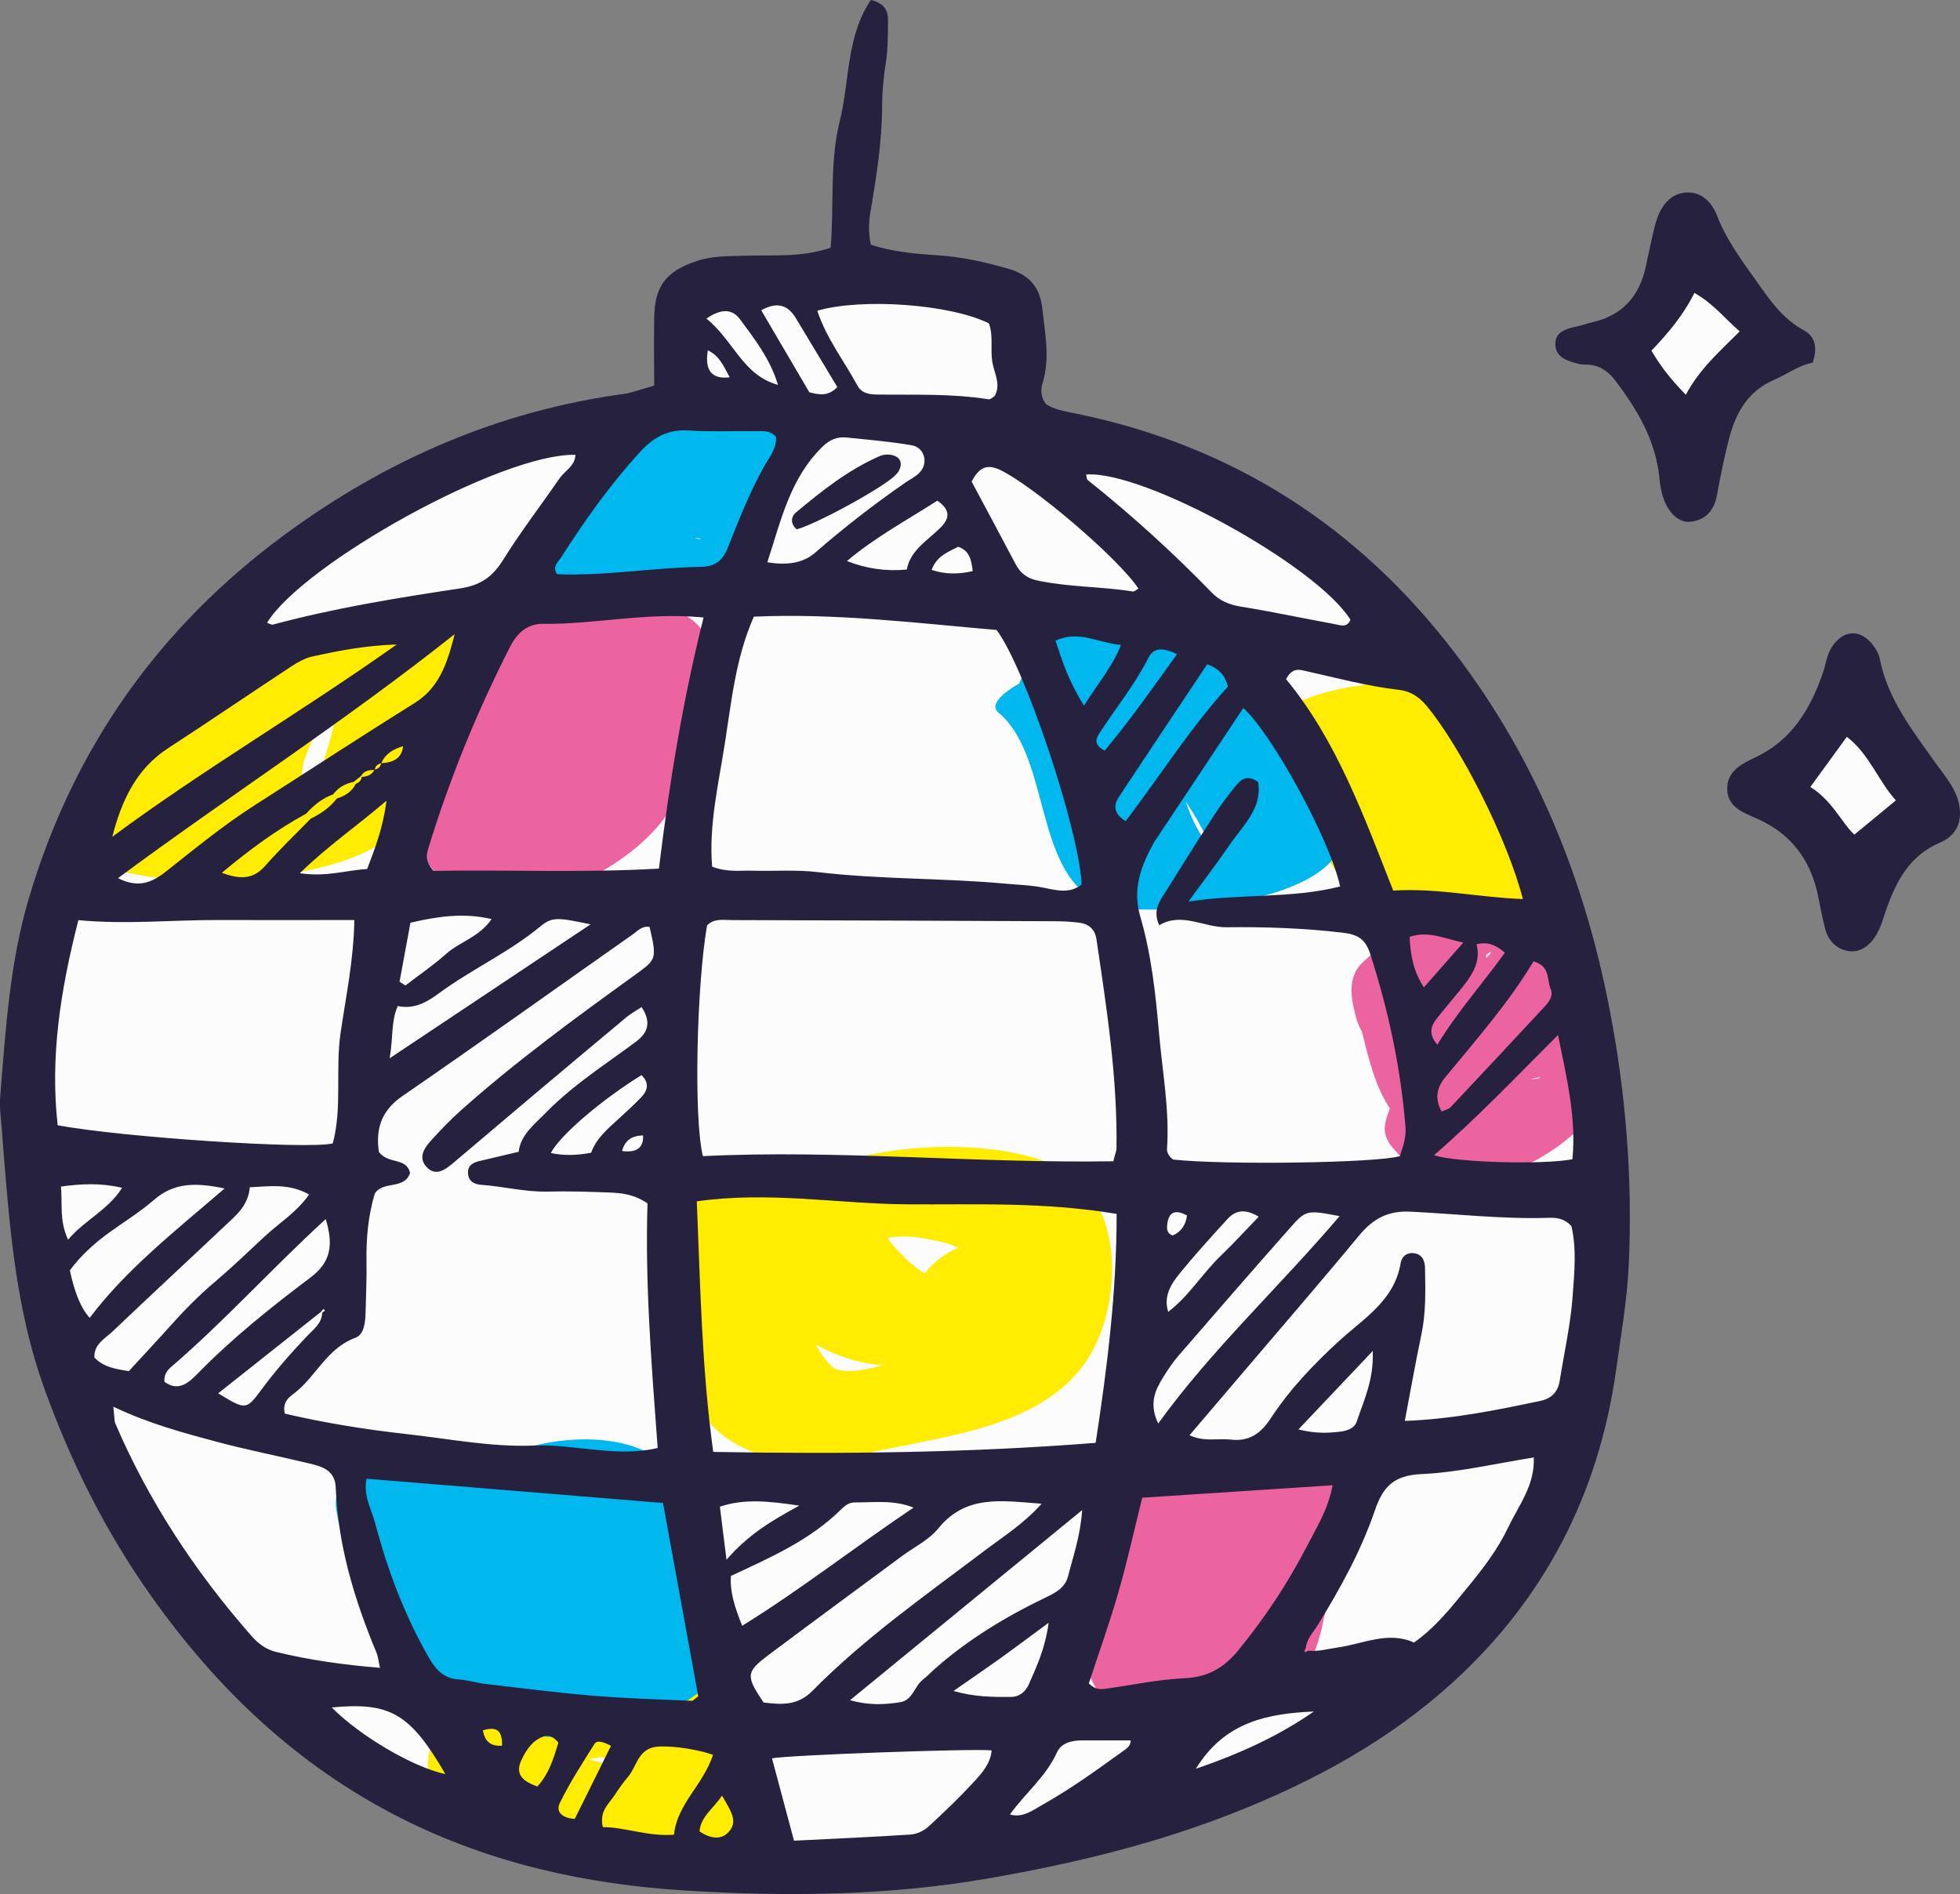 <svg xmlns="http://www.w3.org/2000/svg" width="1070.49" height="1034.54" viewBox="0 0 1070.49 1034.54"><rect x="0" y="0" width="1070.49" height="1034.54" fill="#808080" stroke="none"/><g id="a"/><g id="b"><g id="c"><g id="d"><path d="M393.19 199.63C124.01 287.19-51.97 464.12 33.28 751.8c95.86 323.5 547.46 329.24 765.92 134.59 83.59-74.44 70.21-178.83 61.01-294.5-11.82-149.07-66.1-299.06-230.51-343.63C364.31 176.32-41.22 430.65 118.57 721.1c164.44 298.91 486.04 214.77 596.9-78.38 46.19-122.13 52.36-303.18-98.52-345.19-136.06-37.88-258.41 92.23-315.13 197.1-54.36 100.49-90.2 239.22 40.2 288.96 109.64 41.81 253.79 30.04 346.06-46.6 224.12-186.15-117.03-486.1-285.05-236.55-119.43 177.45 78.71 392.16 260.41 288.34 25.31-14.47 42.61-38.84 39.95-68.12-2.74-30.14-13.79-38.73-37.54-55.69-65.3-46.63-265.43 47.04-172.57 113.37-3.07.35-6.13.72-9.16 1.07 13.3-22.71 26.61-45.42 39.95-68.12-4.14 2.36-8.28 4.73-12.42 7.09 51.99-5.97 103.98-11.95 155.98-17.94-43.49-19.32-118.95-148.75-56.31-192.32-36.88 9.88-73.8 19.77-110.67 29.65 26.2 1.76 44.27 90.4 41.64 114.48-7.17 21.38-21.5 25.33-42.97 11.84-28.78-33.58-33.11-68.79-12.97-105.65 11.12-40.76 34.88-78.51 58.5-112.99-45.01-3.66-52.99 15.82-23.95 58.39 8.02 42.61 4.4 83.64-10.79 123.11-14.41 50.77-47.89 102.36-81.3 142.55-3.69 4.42-78.63-89-88.47-103.32-42.9-62.27-39.54-126.34-8.24-191.86 31.71-66.33 133.21-206.99 217.1-119.36 71.8 75 89.61 261.76 71.94 354.88-15.37 80.91-90.61 142.31-157.71 177.37-116.03 60.66-223.6-133.03-248.95-218.59-20.32-68.6 8.76-150.77 37.03-212.74 18.44-30.89 39.06-60.27 61.93-88.08 63.19-34.18 79.52-41.31 49-21.4 78.23 16.96 292.86-148.61 164.56-176.45l-133.79 29.67z" fill="#fcfcfc"/><path d="M279.2 343.53c-38.36 17.29-72.83 90.68-45.19 128.45 32.66 44.62 115.18 4.64 134.62-34.33 11.2-22.41 16.52-49.07 19.14-73.78 3.18-29.23-27.2-36.4-51.07-33.15-28.57 3.92-53.51 21.34-68.55 45.47-6.95 11.14-4.06 22.84.89 34.01 7.61 17.07 4.81 29.39-4.51 45.82-16.26 28.71 56.72 19.44 67.7.08 6.98-12.34 18.59-31.1 16.41-45.99-1.63-10.88-21.32-39.89-3.22-46.91-9.54 1.94-19.11 3.9-28.64 5.84-2.55-.15-12.93 78.19-27.38 84.25 21.55-9.02 16-.17 10.02-17.17-3.73-10.62-.7-20.62 2.47-30.85 4.92-15.95 11.31-33.78 22.21-46.71-6.58 4.53-13.19 9.06-19.77 13.58 1-.44 1.99-.9 3.03-1.35 7.39-3.33 31.74-16.11 19.96-27.55-11.16-10.85-35.96-5.2-48.11.28h0z" fill="#eb639f"/><path d="M599.03 828.15c-.33 17.68-1.96 35.85-6.32 53.01-4.51 17.83-.08 34.42 11.08 48.59 13.05 16.59 43.72 10.81 60.71 6.87 15.34-3.55 44.45-14.84 51.81-30.52 7.02-14.91 7.72-32.17 12.45-48.02 4.06-13.58 10.31-29.54 6.8-44.1-3.77-15.59-29.3-17.74-41.5-17.29-18.77.68-40.39 4.17-55.91 15.59-9.35 6.87-22.47 21.38-6.13 29.54 14.78 7.43 38.88 2.94 51.81-6.56-2.22 1.64-20.96 8.59-20.8-.68-.11 8.32-2.15 19.23-5.51 26.74-4.43 10.09-6.83 22-8.61 32.83-1.26 7.8-4.03 9.77 4.43 4.34.89-.56 21.18 2.49 9.61-1.26 3.88 1.96 7.76 3.92 11.64 5.88-11.79-9.18-10.83-22.3-7.46-35.53 3.92-15.39 4.8-32.39 5.06-48.19.56-31.41-72.76-16.26-73.17 8.76h0z" fill="#eb639f"/><path d="M738.56 544.48c8.61 24.78 10.39 63.06 36.92 75.15 24.46 11.16 68.55-.28 89.35-13.56 22.5-14.39 20.21-38.75 10.2-60.88-5.06-11.23-17.22-16.67-22.58-27.44-6.5-13.06-9.24-21.95-25.2-23.37-29.82-2.64-61.75 11.03-83.07 31.37-8.91 8.54-6.13 20.82-3.1 31.48 3.44 12.01 22.8 31.08 19.51 43.38-2.77 10.14-8.06 16.78.0 26.22 7.87 9.2 16.66 16.93 29.23 18.05 31.12 2.75 62.78-14.91 82.04-38.37 10.5-12.82-9.05-15.21-18-14.75-15.19.78-38.43 5.62-48.74 18.18-4.69 5.73-10.01 10.77-16.18 14.82 8.24-3.6 16.52-7.2 24.8-10.83-1.4.4-2.77.81-4.18 1.24 11.12-.63 22.25-1.24 33.33-1.85-20.69-6.47-7.5-25.07-9.27-39.5-.92-7.79-9.87-16.22-13.53-22.84-5.87-10.7-9.09-21.51-8.42-33.7-1.07 2.7-2.11 5.38-3.18 8.08 13.12-16.32 4.14 10.92-30.15 1.68-2.25-1.79-4.54-3.6-6.8-5.4 7.17 14.3 12.97 25.15 24.8 36.1 5.47 5.04 21.14 37.29 11.75 43.29 8.28-3.63 16.52-7.23 24.79-10.83 13.68-3.73 7.43.09 2.11-.98-4.77-.96-8.06-15.15-9.42-18.7-5.65-14.82-8.68-30.64-13.9-45.64-6.88-19.81-79.23 1.9-73.1 19.59h0z" fill="#eb639f"/><path d="M362.98 676.18c.19 30.12.15 64.74 16.89 91.09 20.99 33.11 58.72 34.79 93.64 26.59 39.32-9.22 93.08-13.27 118.62-48.69 19.66-27.25 22.76-80.17-5.06-102.12-44.67-35.25-218.13-14.76-168.84 65.02 19.29 31.23 60.49 44.97 94.82 34.49 30.67-9.37 67.29-5.63 85.4-38.4 7.02-12.67-2.18-21.3-13.08-26-17.44-7.52-34.99-3.35-52.88.26-13.16 2.66-34.85 16.09-30.45 32.52 4.69 17.55 29.45 15.58 42.64 12.93 6.65-1.29 5.84-1.2-2.4.26-4.36-8.67-8.72-17.33-13.08-26 12.42-7.13 14.71-9.46 6.95-7.02-5.21.87-10.53 1.11-15.78 1.28-12.86.4-7.57 7.83-15.63 2.99-5.8-3.47-10.46-8.15-15.08-13.02-9.61-10.13-1.07-7.91-9.87-4.82 11.34-3.99 23.46-1.7 34.77.92 24.87 5.79 15.78 22.12 15.37 43.14-3.58 6.71-2.51 9.53 3.33 8.46-9.61 2.81-19.07 6.01-28.67 8.76-10.42 2.97-41.79 15.31-50.26 7.5-18.48-17.07-17.48-54.02-17.59-76.96-.19-35.94-73.9-22.89-73.76 6.8h0z" fill="#ffec00"/><path d="M119.72 359.99c-22.32 12.23-36.95 41.04-52.29 60.83-7.02 9.05-17.04 27.05-19.92 38.23-2.55 10.02 8.57 14.27 16.33 16.28 29.64 7.74 66.33 6.76 96.45 1.57 29.86-5.15 59.72-15.48 73.72-44.07 9.61-19.51 32.7-58.11 20.14-80.15-13.64-23.87-58.68-11.94-78.04-5.06-27.83 9.9-51.14 29.86-68.47 53.51-6.47 8.82-18.88 29.38-16.81 40.98 2.66 14.78 16.77 14.37 20.21 26.05 4.65 15.85 77.53-4.56 73.09-19.58-5.28-18.02-26.68-12.42-16.33-37.83 4.8-11.77 10.75-22.74 19.36-32.24 3.88-3.14 7.54-6.52 11.01-10.14 16.07-15.89-20.43.98-6.43-2.01-7.69.31-15.41.65-23.14.96 24.46 2.96 12.6 33.09 8.13 48.61-3.1 10.72-9.16 20.58-14.71 30.13-1.85 4.71-4.43 8.98-7.76 12.82 7.84-2.9 15.63-5.78 23.47-8.67-5.62.06-11.23.2-16.85.48-13.08.48-26.05.9-38.54-3.73-6.84-2.55 12.38-28.88 14.19-32.28 5.1-9.59 10.86-17.25 17.88-25.7 6.1-7.31 12.57-23.15 21.03-27.77 12.49-6.84 9.27-14.78-4.03-15.06-17.81-.39-36.25 5.38-51.7 13.84h0z" fill="#ffec00"/><path d="M290.99 967.24c6.54-2.33 25.76-5.69 37.32-7.41 5.28-.78 23.24 25.18 23.2 25.24 11.46-4.64 22.91-9.27 34.37-13.91-11.38 2.07-34.59-4.42-47.52-6.67-6.39-1.11-12.82-2.14-19-4.12-2.88-.94-5.62-2.21-8.2-3.82-10.31-7.26 5.8-7.7-14-1.85 9.54-2.83 35.99-11.99 32-26.81-3.88-14.47-31.59-10.05-41.09-7.22-18 5.34-44.93 13.79-52.44 33.37-6.98 18.13 5.4 30.61 20.44 38.49 13.6 7.11 30.6 8.65 45.49 11.42 20.07 3.75 47.49 10.02 67.74 6.34 16.15-2.92 50.77-10.38 53.73-31.89 2.55-18.31-12.64-38.71-27.35-48.5-35.44-23.6-96.63-3.14-132.92 9.72-7.98 2.85-31.34 16.57-19.92 27.79 11.71 11.51 35.25 4.42 48.15-.15h0z" fill="#ffec00"/><path d="M694.41 398.77c2.1 20.48 16 35.86 25.2 53.6 3.55 6.86 5.24 19.81 11.53 24.65 8.98 6.87 18.47 8.39 29.64 8.61-3.59-.78-7.13-1.55-10.72-2.31 29.49 22.5 84.54 29.37 92.33-8.03 3.43-16.5 2.6-29.15-26.12-72.84-11.35-17.26-10.93-27.29-30.03-33.76-14.82-5.01-37.84 3.31-51.07 9.48-7.17 3.33-24.17 13.4-9.09 18.5 20.14 6.8 29.75 19.51 40.83 36.78 4.76 7.43 8.65 13.49 10.35 22.26.41 3.33.41 6.63.0 9.94-.33 5.99-8.54 10.5-1.07 7.11 17.04-3.16 34.03-6.32 51.07-9.48-7.43-1.74-10.57-6.83-18.96-7-9.24-.19-12.42-16.5-15.59-23.5-8.42-18.55-23.02-32.6-25.2-53.6-1.4-13.45-75.05.53-73.09 19.58h0z" fill="#ffec00"/><path d="M545.19 389.08c31.82 26.46 16.81 100.79 67.59 106.94 29.93 3.62 132.96-3.44 120.8-51.4-3.07-12.03-10.61-23-17.48-33.11-5.25-7.71-9.94-22.8-17.04-28.94-8.65-7.47-19.14-12.34-27.42-20.08-8.24-7.69-12.53-17-23.02-22.19-34.37-17.04-107.94 11.14-91.42 57.68 6.58 18.51 78.78-3.56 73.09-19.58-1.88-5.36-5.21-20.01 1.07-23.95-14.59 4.6-29.19 9.2-43.75 13.79-4.69-1-4.4-.02.89 2.97 4.18 3.33 7.5 8.45 10.83 12.58 6.83 8.54 16.44 13.14 25.31 19.29 8.54 5.91 17.33 26.48 23.17 35.1 3.84 5.64 20.21 30.25 12.05 37.42 9.97-4.84 19.95-9.68 29.93-14.54-11.23 3.33-23.73 8.76-32.22-2.73-7.61-10.33-11.34-24.76-15.37-36.75-6.54-19.59-11.57-44.03-28.27-57.93-15.85-13.17-81.15 15.11-68.73 25.42h0z" fill="#00b8ed"/><path d="M183.53 823.68c5.1 36.62 31.37 63.43 51.77 92.77 21.51 30.95 67.11 38.03 101.29 28.58 23.84-6.58 57.16-20.71 65-46.67 3.25-10.83-6.61-31.26-9.54-41.54-4.84-17.18-13.12-32.44-21.69-47.95-25.53-46.15-148.26-16.57-134.18 41.33 2.77 11.55 14.41 23.5 22.21 31.95 3.03 3.29-.3 10.77.81 14.83 1.29 4.84 6.65 10.33 9.68 14.16 19.62 24.89 66.11 10.68 80.04-12.84 18.55-31.28-55.32-25.53-68.51-3.29-.81 1.37-1.62 2.72-2.44 4.08 9.65-6.13 19.29-12.25 28.93-18.36-1 .22-1.99.44-2.99.66 11.38.48 22.8.98 34.22 1.46-8.28-4.45-5.73-8.06-5.73-13.97.0-10.59-7.76-17.33-13.97-25.19-3.47-4.06-6.54-8.4-9.16-13.08-.19-2.22-.33-4.45-.51-6.67-2.36 5.71-6.62 8.59-12.75 8.67 8.72-1.59 18.14 29.77 20.44 35.92 4.73 12.82 6.54 26.46 11.2 39.26 1.37-2.31 2.77-4.6 4.17-6.91-6.95 5.93-8.57 7.04-4.88 3.31-5.58.66-14.67-6.88-19.03-11.11-9.35-9.11-15.41-22.13-23.28-32.48-13.86-18.22-24.76-33.17-28.01-56.52-3.77-27.07-77.19-9.79-73.09 19.58h0z" fill="#00b8ed"/><path d="M376.76 226.1c-14.08 3.38-26.31 9.42-37.4 18.61-11.23 9.29-24.61 17.86-34.7 28.25-20.62 21.23-8.65 42.68 16.04 53.45 22.91 10 70.03 4.84 84.22-18.81 12.19-20.36 19.03-45.12 19.62-68.73.48-18-72.43-6.08-73.09 19.58-.26 10.52-2.74 20.03-6.5 29.8-1.96 5.04-12.45 22.41-1.22 15.52 9.24-3.03 18.48-6.06 27.75-9.09 15.85-2.7 12.6 2.6 3.77-2.9-5.1-3.18-11.68-10.38-7.17-16.09 3.22-4.08 10.86-7.72 15-11.01 2.96-3.01 6.13-5.75 9.57-8.2 7.76-5.93 5.25-5.75-7.61.55 8.68-2.08 36.07-11.58 32.41-25.25-3.73-13.97-31.96-7.76-40.69-5.67h0z" fill="#00b8ed"/><path d="M392.82 150.78 366.98 218.14 543.63 175.1 476.26 144.65 392.82 150.78z" fill="#fcfcfc"/><path d="M884.14 185.82 928.84 256.11 956.72 162.54 908.65 154.8 884.14 185.82z" fill="#fcfcfc"/><path d="M983.2 428.91 1028 476.56 1042.81 407.12 1007.72 397.88 983.2 428.91z" fill="#fcfcfc"/><g><path d="M357.29 210.63c0-13.93-.22-25.98.04-37.99.4-16.78 6.91-24.58 23.09-30.04 8.83-2.99 17.74-2.62 26.75-2.92 14.93-.52 30.04 1.11 46.49-4.33 1.99-22.76-.67-46.34 4.95-69.03 5.51-22.14 3.55-46.49 17.04-66.33 7.39 1.74 9.42 5.91 9.35 11.12-.11 7.76.04 15.67-1.22 23.36-1.22 7.76-1.96 15.48-2 23.28-.04 19.29-2.99 38.25-6.24 57.13-1.04 6.02-1.37 11.9.07 18.77 11.79 3.92 24.24 4.99 36.62 5.8 13.27.89 26.09 3.73 38.76 7.43 10.83 3.18 16.96 9.61 18.29 21.66 1.52 13.82 4.33 27.27.04 41.09-1 3.29-.89 7.17 1.88 11.01 4.47 3.1 10.46 4.03 16.26 5.21 85.54 17.48 154.28 61.53 207.12 130.78 44.31 58.02 70.88 123.64 84.59 194.96 8.9 46.19 12.6 92.82 10.38 139.76-.92 19.07-4.25 38.1-6.91 57.09-9.46 67.29-38.73 124.45-88.95 170.28-34.63 31.55-75.13 53.77-118.54 70.98-43.72 17.37-89.17 28.31-135.36 36.29-54.8 9.54-110.23 10.02-165.33 6.65-54.03-3.33-106.83-14.86-155.98-39.83-56.09-28.46-1e2-70.32-135.99-121.13-24.8-35.03-43.75-72.94-58.35-113.45-13.34-37.1-17.74-75.46-20.99-114.18-.78-8.95-1.48-17.96-2.15-26.98-.44-5.99-1.37-12.05-.89-17.96 2.96-36.44 5.13-72.95 15.63-108.42 24.28-81.85 70.76-147.74 139.46-198.44 55.76-41.09 117.22-67.85 186.02-77.16 2.36-.33 4.66-1.11 6.99-1.77 2.81-.81 5.65-1.66 9.06-2.7zm-152.62 209.93c-3.03-.07-5.84.41-7.5 3.33-1.33 1.07-2.7 2.15-4.03 3.18-4.54.96-8.39 3.03-11.2 6.84-5.91 2.1-10.61 5.95-14.75 10.53-16.11 8.79-30.82 19.59-46.04 32.3 10.02 3.66 17.11 3.7 23.73-3.84 7.83-8.94 16.48-17.15 24.8-25.72 5.54-2.66 10.45-6.13 14.3-11.01 4.36-1.4 8.17-3.66 10.31-7.98 1.77-.74 3.03-1.85 3.25-3.84 2.96-.19 5.58-.96 6.95-3.95 1.99-.4 3.33-1.44 3.69-3.58q11.09-.33 11.98-9.24c-5.25 1.55-9.68 4.06-11.94 9.31-1.99.44-3.29 1.62-3.55 3.69zm-29.19 295.85c-18.66 14.78-37.29 29.56-56.32 44.64 15.08 9.16 15.26 9.31 23.83-2.29 7.5-10.13 15.78-19.55 24.43-28.68 3.62-3.84 8.39-7.06 8.57-13.15 1.66-.85 1.85-1.56.55-1.81-.26-.04-.7.85-1.07 1.29zm462.5.19c11.42-8.68 18.81-21.18 29.08-31.01 6.8-6.5 13.16-13.52 20.4-21.02-7.17-4.36-12.53-3.7-17.04 1.26-8.83 9.68-17.7 19.4-25.98 29.56-4.91 6.02-9.16 12.75-6.35 21.32-.3.3-.56.67-.81 1 .22-.37.48-.74.7-1.11zm-86.76 274.37c7.24 2.26 12.56-2.03 18.25-5.24 15.11-8.5 29.16-18.62 43.2-28.75 2.4-1.7 4.99-3.29 4.88-6.36-8.87.0-17.66-.03-26.46.0-5.65.0-11.42 1.26-13.82 6.58-6.1 13.38-17.55 22.47-25.8 34.03-.29.33-.55.63-.85.96.22-.41.4-.78.59-1.22zm163.33-89.35c5.47.56 10.68-.96 16-1.74 14.01-1.96 27.68-9.13 41.72-2.7 12.23-8.65 20.62-19.59 29.37-30.26 8.43-10.24 16.45-20.77 22.14-32.74 5.65-11.93 14.59-22.95 13.93-38.1-21.4 3.4-41.39 8.2-61.53 9.09-14.86.7-20.84 6.83-25.24 19.77-7.61 22.21-18.96 42.76-31.26 62.71-2.51 4.06-6.06 7.54-6.5 12.64-1.48 2.44-.7 2.55 1.37 1.33zm-104.69-238.57c-40.06-6.72-77.38-4.95-114.59-5.24-37.54-.26-75.05-7.25-114.7-1.63 1.92 46.15 2.7 91.31 8.98 136.87 70.84 1.26 139.64.51 208.86-4.95 6.47-42.01 11.46-82.77 11.46-125.05zm-1.81-28.75c1.15-4.51 1.7-5.62 1.74-6.8.59-38.58-5.32-76.49-10.94-114.48-.78-5.51-4.33-8.47-9.68-9.09-4.17-.44-8.39-.74-12.6-.74-58.98-.26-117.92-.48-176.89-.63-4.66.0-9.72-1.07-13.52 2.92-5.65 32.7-7.39 105.28-2.26 126.01 74.17-3.62 148.85 3.99 224.16 2.81zm-254.38 22.98c-7.58-5.03-14.15-5.65-20.69-5.91-11.42-.44-22.87-.81-34.29-.51-12.15.22-23.87-2.88-35.88-3.7-3.84-.3-7.06-1.96-7.2-6.47-.11-4.62 3.29-5.88 6.98-6.69 6.39-1.48 12.79-3.03 20.69-4.88 1.04-9.2 8.39-14.74 14.67-21.17 8.43-8.65 17.89-16.07 27.6-23.21 7.28-5.32 14.71-10.46 21.91-15.85 6.65-4.95 8.24-10.79 2.96-18.84-3.21 2.14-5.84 3.55-8.09 5.4-17.55 14.63-35.07 29.34-52.59 44.08-14.23 12.01-28.45 24.06-42.68 36.1-4.4 3.7-9.46 6.95-14.23 1.63-4.58-5.17-1.03-10.27 2.7-14.41 5.25-5.76 10.68-11.45 16.52-16.63 29.71-26.42 61.75-49.89 93.97-73.13 12.64-9.13 12.86-8.87 8.79-26.76-4.14-.85-6.61 2.26-9.46 4.21-41.83 29.38-83.4 59.16-125.56 88.14-12.38 8.5-14.49 19.07-12.86 30.52 5.18 6.91 14.97 2.77 17.04 11.45-3.1 9.39-14.74 4.06-19.29 11.34-3.59 12.01-4.73 24.46-4.51 37.18.15 9.01-.26 18.07-.48 27.09-.11 5.54-.63 12.64-5.62 14.45-15.26 5.58-21.25 20.66-32.78 29.86-2.92 2.33-7.2 4.65-5.77 11.56 21.55 5.03 43.79 8.65 66.37 11.16 23.24 2.55 46.37 7.24 69.8 6.28 22.32-.89 44.75 6.69 67.51 1.33-3.4-45.97-6.95-90.16-5.54-133.62zm58.05-320.46c-9.94 22.54-12.16 45.97-15.75 68.73-3.51 22.58-8.94 45.31-7.02 67.85 8.5 3.18 15.15 1.99 21.69 2.18 12.01.33 24.13-.63 36.03.78 33.96 4.03 68.21 3.18 102.25 6.28 7.13.67 14.27.81 21.4 2.29 6.83 1.4 14.15 3.33 20.43-1.85-1.22-29.42-31-118.7-46.45-138.98-43.75-3.77-87.73-9.27-132.59-7.28zm320.2 147.4c-5.25-24.91-36.62-82.59-52.84-97.52-15.63 23.5-31.23 46.97-46.82 70.43-.67 1.04-1.44 1.96-2 2.99-6.94 12.68-11.97 25.24-7.46 40.58 6.06 20.73 8.39 42.35 10.24 63.74 1.81 20.91 5.76 41.68 4.36 62.82-.19 2.47 1.22 4.58 3.36 6.1 28.23 3.07 111.01 1.88 123.79-1.85.81-2.7 1.92-5.51 2.51-8.42.52-2.33.74-4.77.59-7.13-2.55-32.44-9.31-64-19.29-94.97-2.7-8.31-7.09-10.68-15.45-11.6-20.95-2.44-41.94-3.18-62.97-2.92-12.6.15-24.54-8.46-36.81-1.07-3.73-8.17.26-13.12 3.36-18.11 8.9-14.3 17.88-28.53 27.05-42.65 3.59-5.54 7.61-10.79 11.82-15.89 2.81-3.44 6.39-5.54 11.79-1.59 2.36 14.3-8.17 23.58-15.37 34.03-7.32 10.61-15.11 20.88-22.69 31.26 28.38-4.4 56.17-1.48 82.81-8.24zM42.81 502.6c-9.97 38.87-15.45 75.09-11.31 112.04 35.62 6.58 136.54 13.3 150.25 9.9 5.25-19.47 1.33-40.05 4.25-60.23 2.85-19.7 7.13-39.58 7.54-61.78-25.83.0-50.33.08-74.79.0-24.87-.07-49.66 2.51-75.94.08zm157.42 305.08c-2.03 8.9 2.62 16.59 4.69 24.39 6.76 25.57 16.04 50.25 29.34 73.39 3.84 6.72 8.28 11.42 16.52 11.9 4.73.29 9.42 1.85 14.15 2.4 19.62 2.29 39.25 4.81 58.94 6.47 17.88 1.48 35.88 1.99 53.84 2.77.92.04 1.92-1.22 3.66-2.44-6.36-34.74-12.75-69.84-19.25-105.61-54.43-4.47-107.9-8.83-161.89-13.27zm184.03-470.41c-31.71-3.03-59.53 3.88-87.69 3.47-8.35-.07-14.04 4.73-18.03 12.64-18.03 35.33-32.96 71.91-44.56 109.83-1 3.4-2.11 6.95 2.81 12.49 39.5-.78 81.08 1.18 123.09-1.26 5.73-46.82 12.93-91.45 24.39-137.17zm383.01 438.85c26.28-1 50.15-5.91 74.06-10.94 6.02-1.29 9.49-4.8 10.49-10.79 2.47-15.41 5.95-30.74 7.09-46.19.96-13.01 2.26-26.31-.67-38.51-3.84-4.21-8.13-4.65-12.34-4.51-25.31.81-50.44-2.15-75.65-3.36-12.19-.59-20.32 3.84-27.86 12.93-21.47 25.94-43.53 51.4-65.33 77.05-8.9 10.42-17.77 20.84-27.38 32.15 8.13 3.77 15.45 1.56 22.39 2.36 10.27 1.22 16.55-3.33 22.1-11.79 10.24-15.63 23.06-29.08 36.88-41.79 13.38-12.34 30.49-22.17 33.92-42.72.63-3.99 3.88-6.28 8.06-5.36 4.25.92 5.25 4.69 5.28 8.39.22 12.05.52 24.02-1.99 35.92-3.18 15.04-5.84 30.19-9.06 47.15zm-705.36-7.76c.63 5.77.44 7.61 1.07 9.16 18.37 42.79 43.72 81.15 74.39 116.07 3.62 4.1 7.69 7.28 13.3 8.68 18.37 4.51 36.99 7.06 56.87 8.72-.85-3.77-1.03-6.14-1.88-8.2-12.04-28.9-21.06-58.53-22.28-90.09-.33-9.54-7.17-11.6-14.27-13.3-16.85-4.06-33.89-7.39-50.63-11.86-18.36-4.92-36.77-9.79-56.57-19.18zm665.93 42.9c-36.07 2.36-69.87 4.54-103.98 6.8-4.51 18-8.2 34.99-13.01 51.62-4.91 17.04-10.94 33.77-16.18 49.85 3.84 3.73 6.84 3.22 9.79 2.81 14.23-2.03 28.38-5.03 42.68-5.69 12.64-.56 21.43-5.8 29.12-15.15 14.49-17.74 27.12-36.69 37.58-57.02 5.14-10.05 11.46-19.73 14-33.22zm103.91-320.2c-8.39-32.67-34-83.22-52.66-105.61-4.1-4.95-8.94-7.98-15.19-8.68-17.3-1.99-34.07-6.54-51.03-10.31-3.33-.74-7.09-1.92-10.46 4.51 27.49 33.26 42.38 74.42 58.5 115.48 24.24-1.51 46.52 3.73 70.84 4.62zM423.87 238.75c-3.21-4.06-7.65-3.18-11.71-3.25-11.94-.15-23.98.44-35.92-.37-11.27-.74-19.22 3.59-26.61 11.68-16.26 17.74-30.12 37.25-43.01 57.43-1.74 2.74-5.25 5.4-2.36 9.38 26.42 1.11 52.44-3.62 78.6-3.99 7.76-.15 11.86-3.4 14.67-10.5 5.95-14.97 11.79-30 19.73-44.19 2.81-5.06 6.95-9.83 6.61-16.19zm-109.6 9.68c-40.28-.96-148.63 59.5-168.43 91.72 1.11.37 2.33 1.26 3.29 1 33.51-9.02 67.77-14.56 102.03-19.73 11.49-1.74 17.88-6.39 23.72-15.74 9.5-15.26 20.51-29.56 30.71-44.38 2.92-4.21 8.5-6.72 8.68-12.86zm107.38 712.01c3.92 14.74 7.84 29.41 12.01 44.97 21.88-1.11 42.76-2 63.6-3.36 3.33-.22 7.17-1.96 9.68-4.21 8.83-8.06 17.48-16.41 25.57-25.2 4.14-4.58 8.5-9.61 9.09-16.55-8.2-1.15-112.63 2.58-119.95 4.36zm147.26-139.09c-22.03-1.63-41.35-5.1-56.46 13.52-5.14 6.32-13.27 10.2-20.03 15.23-24.13 17.88-48.34 35.62-72.39 53.66-12.75 9.53-12.79 11.53-2.99 26.16 9.53 1.18 18.48 1.92 26.53-6.21 28.82-29.19 62.34-52.62 94.93-77.27 9.79-7.39 20.4-14 30.42-25.09zM446.38 169.72c4.92 14.97 14.59 27.35 21.91 40.87 2.29 4.25 6.5 4.88 10.86 4.92 20.32.26 40.69-.63 60.86 2.62.89.15 1.99-1.03 3.21-1.77 3.7-6.43-.3-12.56-1.29-18.84-1.07-7.02.7-14.38-1.85-20.91-20.95-10.42-69.21-14.01-93.71-6.88zm146.85 89.46c.26.99.19 2.47.81 2.99 23.94 19.07 46.52 39.61 67.85 61.56 4.32 4.43 9.5 6.58 15.78 7.61 17.07 2.74 34 6.39 51.03 9.5 3.14.55 7.02 2.4 8.87-2.36-18.66-29.75-112.93-81.63-144.34-79.3zM61.33 457.07c49.33-36.58 102.14-67.4 155.39-105.06-18.47.63-32.26 3.62-46.04 6.54-3.95.85-7.83 3.03-11.31 5.29-22.54 14.82-44.82 30.04-67.44 44.75-17.63 11.45-25.57 28.86-30.6 48.48zm469.34-194.04c8.24 15.45 16.18 30.23 24.02 45.08 2.66 5.06 6.28 7.84 12.31 9.06 17.07 3.55 34.55 3.18 51.7 5.91.92.15 2.03-1.03 3.07-1.59-11.12-16.82-58.13-56.73-75.86-64.96-7.13-3.29-11.35-.93-15.23 6.5zm320.27 302.31c-23.69 23.65-44.42 45.49-67.74 65.63 12.01 4.06 59.53 5.32 75.61 2.22 2.14-22.17-2.88-43.53-7.87-67.85zm-259.89 259.48c-43.46 35.58-84.29 69.03-126.79 103.84 10.86 3.03 19.18 2.36 27.38 1.11 6.8-1.04 7.76-8.65 12.38-12.31 2.36-1.85 4.43-4.07 6.65-6.02 18.11-15.96 38.54-28.34 60.2-38.76 5.58-2.7 10.86-5.36 12.49-11.79 2.74-10.86 6.61-21.47 7.69-36.06zm-454.63-176.34c-.74 9.9-7.43 15.3-13.49 20.99-20.47 19.33-41.13 38.43-61.53 57.87-4.1 3.84-10.09 6.8-9.86 14.12 4.95 5.25 11.27 6.28 18.81 7.47 7.61-8.28 15.37-16.55 22.91-24.98 7.61-8.5 15.56-16.59 24.32-23.94 9.13-7.76 17.77-16.07 26.53-24.24 7.98-7.5 17.7-13.34 24.72-23.32-10.68-5.95-20.21-4.62-32.41-3.95zm-71.95-168.84c10.9 5.62 18.52 2.44 26.05-3.51 16-12.64 31.82-25.65 49.11-36.66 28.9-18.44 57.54-37.21 86.66-55.36 13.26-8.28 17.74-20.77 22.06-37.76-60.9 48.33-123.39 88.47-183.88 133.29zm434.49 343.85c-10.72-4.36-21.47-2.81-32.07-2.85-3.11-.04-5.43 1.74-7.65 3.95-16.89 16.63-38.13 26.01-60.05 36.21-.59 8.72 2.07 17 6.17 27.23 32.59-20.21 62.01-43.38 93.6-64.55zm-79.85-516.38q16.77 2.85 25.94-5.1c15.82-13.75 32.33-26.61 49.59-38.51 2.47-1.7 5.24-3.03 7.35-5.1 5.32-5.18 3.14-14.01-4.18-15.23-11.71-1.99-23.65-2.99-35.47-4.21-5.03-.52-9.13 1.18-12.9 4.8-18.03 17.48-22.91 40.69-30.34 63.34zm312.54 357.15c-18.03-3.4-18.29-3.51-27.31 6.69-20.29 22.98-40.47 46.12-60.49 69.32-3.92 4.55-7.24 9.61-10.24 14.82-3.62 6.39-5.43 13.27-1.03 22.43 29.56-40.8 65.81-74.2 99.07-113.26zm-608.98-15.11c-16.11-3.4-27.79-3.14-38.54 6.21-7.65 6.65-16.44 12.05-24.72 18.03-8.24 5.99-15.63 12.79-21.25 20.51q3.88 18.44 10.83 25.9c20.1-26.53 46.04-46.86 73.69-70.65zm266.76 309.37c-10.5-3.77-27.2-5.58-32.92-4.06-8.17 2.22-8.95 10.57-13.38 15.89-2.66 3.18-5.14 6.58-7.39 10.09-3.03 4.77-8.57 8.57-6.5 17.55 12.31.0 24.46 5.25 38.87 4.14 1.63-16.7 15.93-27.09 21.32-43.61zm-176.6-380.47c38.51-25.64 73.54-49 109.75-73.17-17.55-3.62-20.84-4.36-27.42 1.11-17.26 14.27-37.73 23.5-55.58 36.66-7.02 5.17-13.71 8.65-22.36 6.87-3.73 8.65-2.36 16.48-4.4 28.53zm-123.02 176.71c7.54 5.47 13.04.74 18.14-4.47 18.96-19.44 40.17-36.33 61.75-52.59 11.12-8.42 12.45-17.85 8.2-31.82-29.37 26.9-55.09 55.5-84.14 80.52-2.29 1.92-4.29 4.29-3.95 8.36zm697.56-147.67c1.85-.85 3.84-1.18 4.95-2.36 17.18-18.22 34.26-36.58 51.33-54.91 2.51-2.7 4.88-5.99 3.29-9.61-2.18-4.95-.07-12.49-9.38-15.11-13.67 22.8-31.41 42.9-48.41 63.56-4.43 5.36-5.62 11.64-1.77 18.44zm-172.57-158.56c19.11-25.2 35.47-51.11 55.87-73.5-1.59-6.21-4.84-9.83-11.31-12.23-16.41 24.61-32.44 48.52-48.3 72.54-3.03 4.58-2.77 9.09 3.73 13.19zm-396.58 87.72c1.07.7 2.14 1.37 3.21 2.03 7.47-5.76 15.34-11.08 22.36-17.36 7.31-6.54 17.88-8.95 24.72-18.92-15.59-3.55-29.23-1.48-44.34 1.99-1.99 10.72-3.95 21.51-5.95 32.26zm244.37-229.81q15.74 6.28 32.67 4.65c1.92-10.46 11.16-15.74 18.29-22.76 5.32-5.25 5.58-9.98-1.63-14.86-16.55 10.64-33.85 19.92-49.33 32.96zM243.25 969.02c-19.32-33.26-30.19-39.39-62.08-36.4 14.82 15.08 44.19 32.67 62.08 36.4zm329.47-82.63c-10.35 7.61-18.25 13.56-26.31 19.36-8.5 6.06-17.11 11.93-25.64 17.88 11.27 3.25 21.36 3.33 31.41 3.25 4.76-.08 8.02-2.96 9.76-6.95 4.25-9.72 8.87-19.36 10.79-33.55zM415.74 169.47c8.91 15.15 17.59 29.97 26.31 44.82 5.17 1.26 10.27 2.44 15.26-2.88-7.69-12.79-15.11-25.05-22.5-37.4-4.43-7.43-10.24-9.42-19.07-4.54zm-92.86 460.17c2.7-7.69 8.65-12.71 14.38-17.96 4.4-4.03 8.87-8.06 12.97-12.34 3.69-3.84 4.4-7.98.15-12.08-21.51 13.19-44.49 32.78-49.55 42.53 6.72 1.37 13.19 1.48 22.06-.15zM211.1 437.34c-16.66 14.26-32.11 24.76-47.34 39.61 14.52 2.21 25.24-1.63 36.77-2.29 4.33-11.45 8.61-22.17 10.57-37.32zm498.05 343.44c9.94 2.4 16.45 1.96 22.95 1.18 3.73-.44 7.65-1.85 8.87-5.4 3.84-11.53 9.42-22.76 8.79-38.65-14.26 15-26.38 27.83-40.61 42.87zm-117.1-395.36c7.5-11.97 15.26-20.8 20.21-33.15-12.38-1.03-23.1-8.28-35.77-2.29 3.77 11.6 7.47 22.65 15.56 35.44zm125.56 549.41c-25.16 1.15-48.63 5.47-64.48 31.3 24.61-8.43 45.45-18.11 64.48-31.3zm-74.75-577.54c-7.06-3.32-12.53-4.14-15.6 1.96-7.35 14.59-17.66 27.2-26.5 40.8-1.85 2.85-4.14 6.47 2.59 9.94 13.75-16.41 26.27-34.22 39.5-52.7zm-246.07 494.65c12.01-13.82 24.24-21.06 39.76-29.56-16.96-2.48-30.04-3.88-43.38.59 1.11 8.76 2.07 16.41 3.62 28.97zm28.12-641.72c-4.18-13.97-12.6-24.87-20.73-35.81-4.47-6.02-10.6-5.73-18.36-.4 14.71 11.79 19.84 30.97 39.1 36.21zM37.16 677.16c9.27-10.94 21.69-16.04 29.53-28.35-11.72-2.77-22.02-2.25-33.4-.7.89 9.61-1 18.33 3.88 29.05zm769.29-161.41c2.7 10.42-3.29 17.96-9.31 25.42-4.14 5.14-8.46 10.13-12.53 15.3-3.1 3.99-4.62 8.28.41 14.15 11.09-18.14 24.87-33.51 36.95-50.29-5.1-4.17-9.2-6.1-15.52-4.58zm-472.74 437.82c-4.88-2.51-7.76-3.07-9.09-.93-6.58 10.53-13.41 20.96-18.81 32.08-2.58 5.36 1.88 8.46 8.13 8.76 6.5-13.15 13.01-26.23 19.77-39.91zm465.5-438.71c-10.61-2.26-19.22-6.61-29.34-3.14.48 9.86 1.99 18.66 7.8 27.6 7.2-8.2 13.45-15.26 21.54-24.46zm-494.24 437c-2.85-3.55-5.54-4.4-8.57-3.21-5.91 2.33-9.16 7.5-11.64 12.75-3.84 8.13 1.4 11.75 8.72 14.41 6.5-7.02 9.01-15.78 11.49-23.94zm89.42 28.94c-5.28 7.58-11.64 11.49-12.34 19.55 5.47 3.62 11.6 5.1 16 .22 5.36-5.91.78-11.82-3.66-19.77zm136.87-668.85c-.74-7.13-2.29-11.42-7.98-13.3-5.54 2.88-11.75 5.1-14.45 12.64 7.58 2.48 14.41 2.44 22.43.67zm-132.73-105.87c-3.55-6.62-5.84-11.98-11.93-14.71q-2.74 16.48 11.93 14.71zM648.3 663.93c-6.17-3.4-10.13-2.29-10.83 5.25-.26 2.29.04 4.66 3.03 5.65 4.58-1.96 7.09-5.65 7.79-10.9zm-308.56-35.25q11.97 1.63 11.49-8.5c-5.91.08-9.9 2.51-11.49 8.5zm-76.05 316.47c1.22 5.84 3.88 8.79 10.53 8.35.18-8.72-3.29-10.57-10.53-8.35z" fill="#25213f"/><path d="M990.06 198.1c-7.65 1.4-13.93 6.28-20.95 9.31-14.23 6.06-20.88 17.66-24.57 31.48-2.77 10.42-4.84 20.99-6.8 31.63-1.51 8.06-5.84 13.23-13.89 14.41-6.87 1.04-13.04-4.8-15.89-14.45-.81-2.85-1.29-5.88-1.59-8.83-1.85-20.62-11.9-37.54-23.94-53.54-3.77-4.99-8.42-8.54-14.97-8.91-1.81-.07-3.7-.04-5.4-.48-5.95-1.55-12.49-3.47-12.6-10.75-.07-6.5 5.69-8.42 11.31-9.53 2.96-.56 5.77-1.7 8.72-2.36 16.48-3.7 25.91-14.19 29.38-30.41 1.26-5.88 2.47-11.75 3.81-17.59.66-2.92 1.37-5.84 2.36-8.65 2.77-7.98 8.09-14.19 16.7-14.3 7.76-.15 13.23 5.4 16.04 12.64 4.81 12.49 12.56 23.2 20.21 33.96 7.68 10.79 14.82 21.91 27.01 28.57 5.95 3.25 8.02 8.61 5.06 17.81zm-69.32 17.52c7.72-14.41 18.59-23.72 29.41-34.59-8.46-7.5-14.74-15.45-24.72-21.02-6.13 12.27-14.49 22.13-23.46 31.52 5.03 8.65 10.5 15.59 18.77 24.09z" fill="#25213f"/><path d="M1070.44 443.14c.55 8.39-3.88 14.15-10.87 17.11-16.55 6.99-23.87 20.92-29.37 36.58-1.59 4.51-2.81 9.24-5.17 13.34-3.44 5.95-8.8 10.64-16.07 9.2-6.06-1.18-10.5-5.69-12.12-12.04-1.44-5.84-2.66-11.68-3.8-17.59-3.88-19.51-14.34-33.89-32.67-42.27-7.58-3.47-16.78-6.14-17-16.34-.26-9.9 7.87-13.93 15.67-17.63 19.92-9.42 30.04-26.79 36.77-46.6 1.51-4.51 1.99-9.39 4.69-13.49 6.1-9.35 15.23-10.05 22.14-1.48 1.81 2.26 3.47 5.06 4.03 7.87 4.29 22.02 17.74 38.98 30.19 56.57 5.84 8.2 13.04 15.85 13.6 26.75zm-34.96-5.95c-9.75-10.75-14.38-25.13-26.79-34.74-6.95 9.54-13.12 18.07-19.95 27.42 11.9 7.24 17.18 19.66 24.05 26.01 7.91-6.51 14.75-12.12 22.69-18.7z" fill="#25213f"/><path d="M435.11 289.12c-3.47-2.99-3.25-6.84-.3-9.27 14.15-11.82 28.6-23.28 45.67-30.74 2.03-.89 4.77-1.07 6.91-.52 4.1 1.07 5.69 3.99 3.77 8.13-.48 1.04-1.29 2-2.11 2.81-6.13 6.47-43.12 26.75-53.95 29.6z" fill="#25213f"/></g></g></g></g></svg>